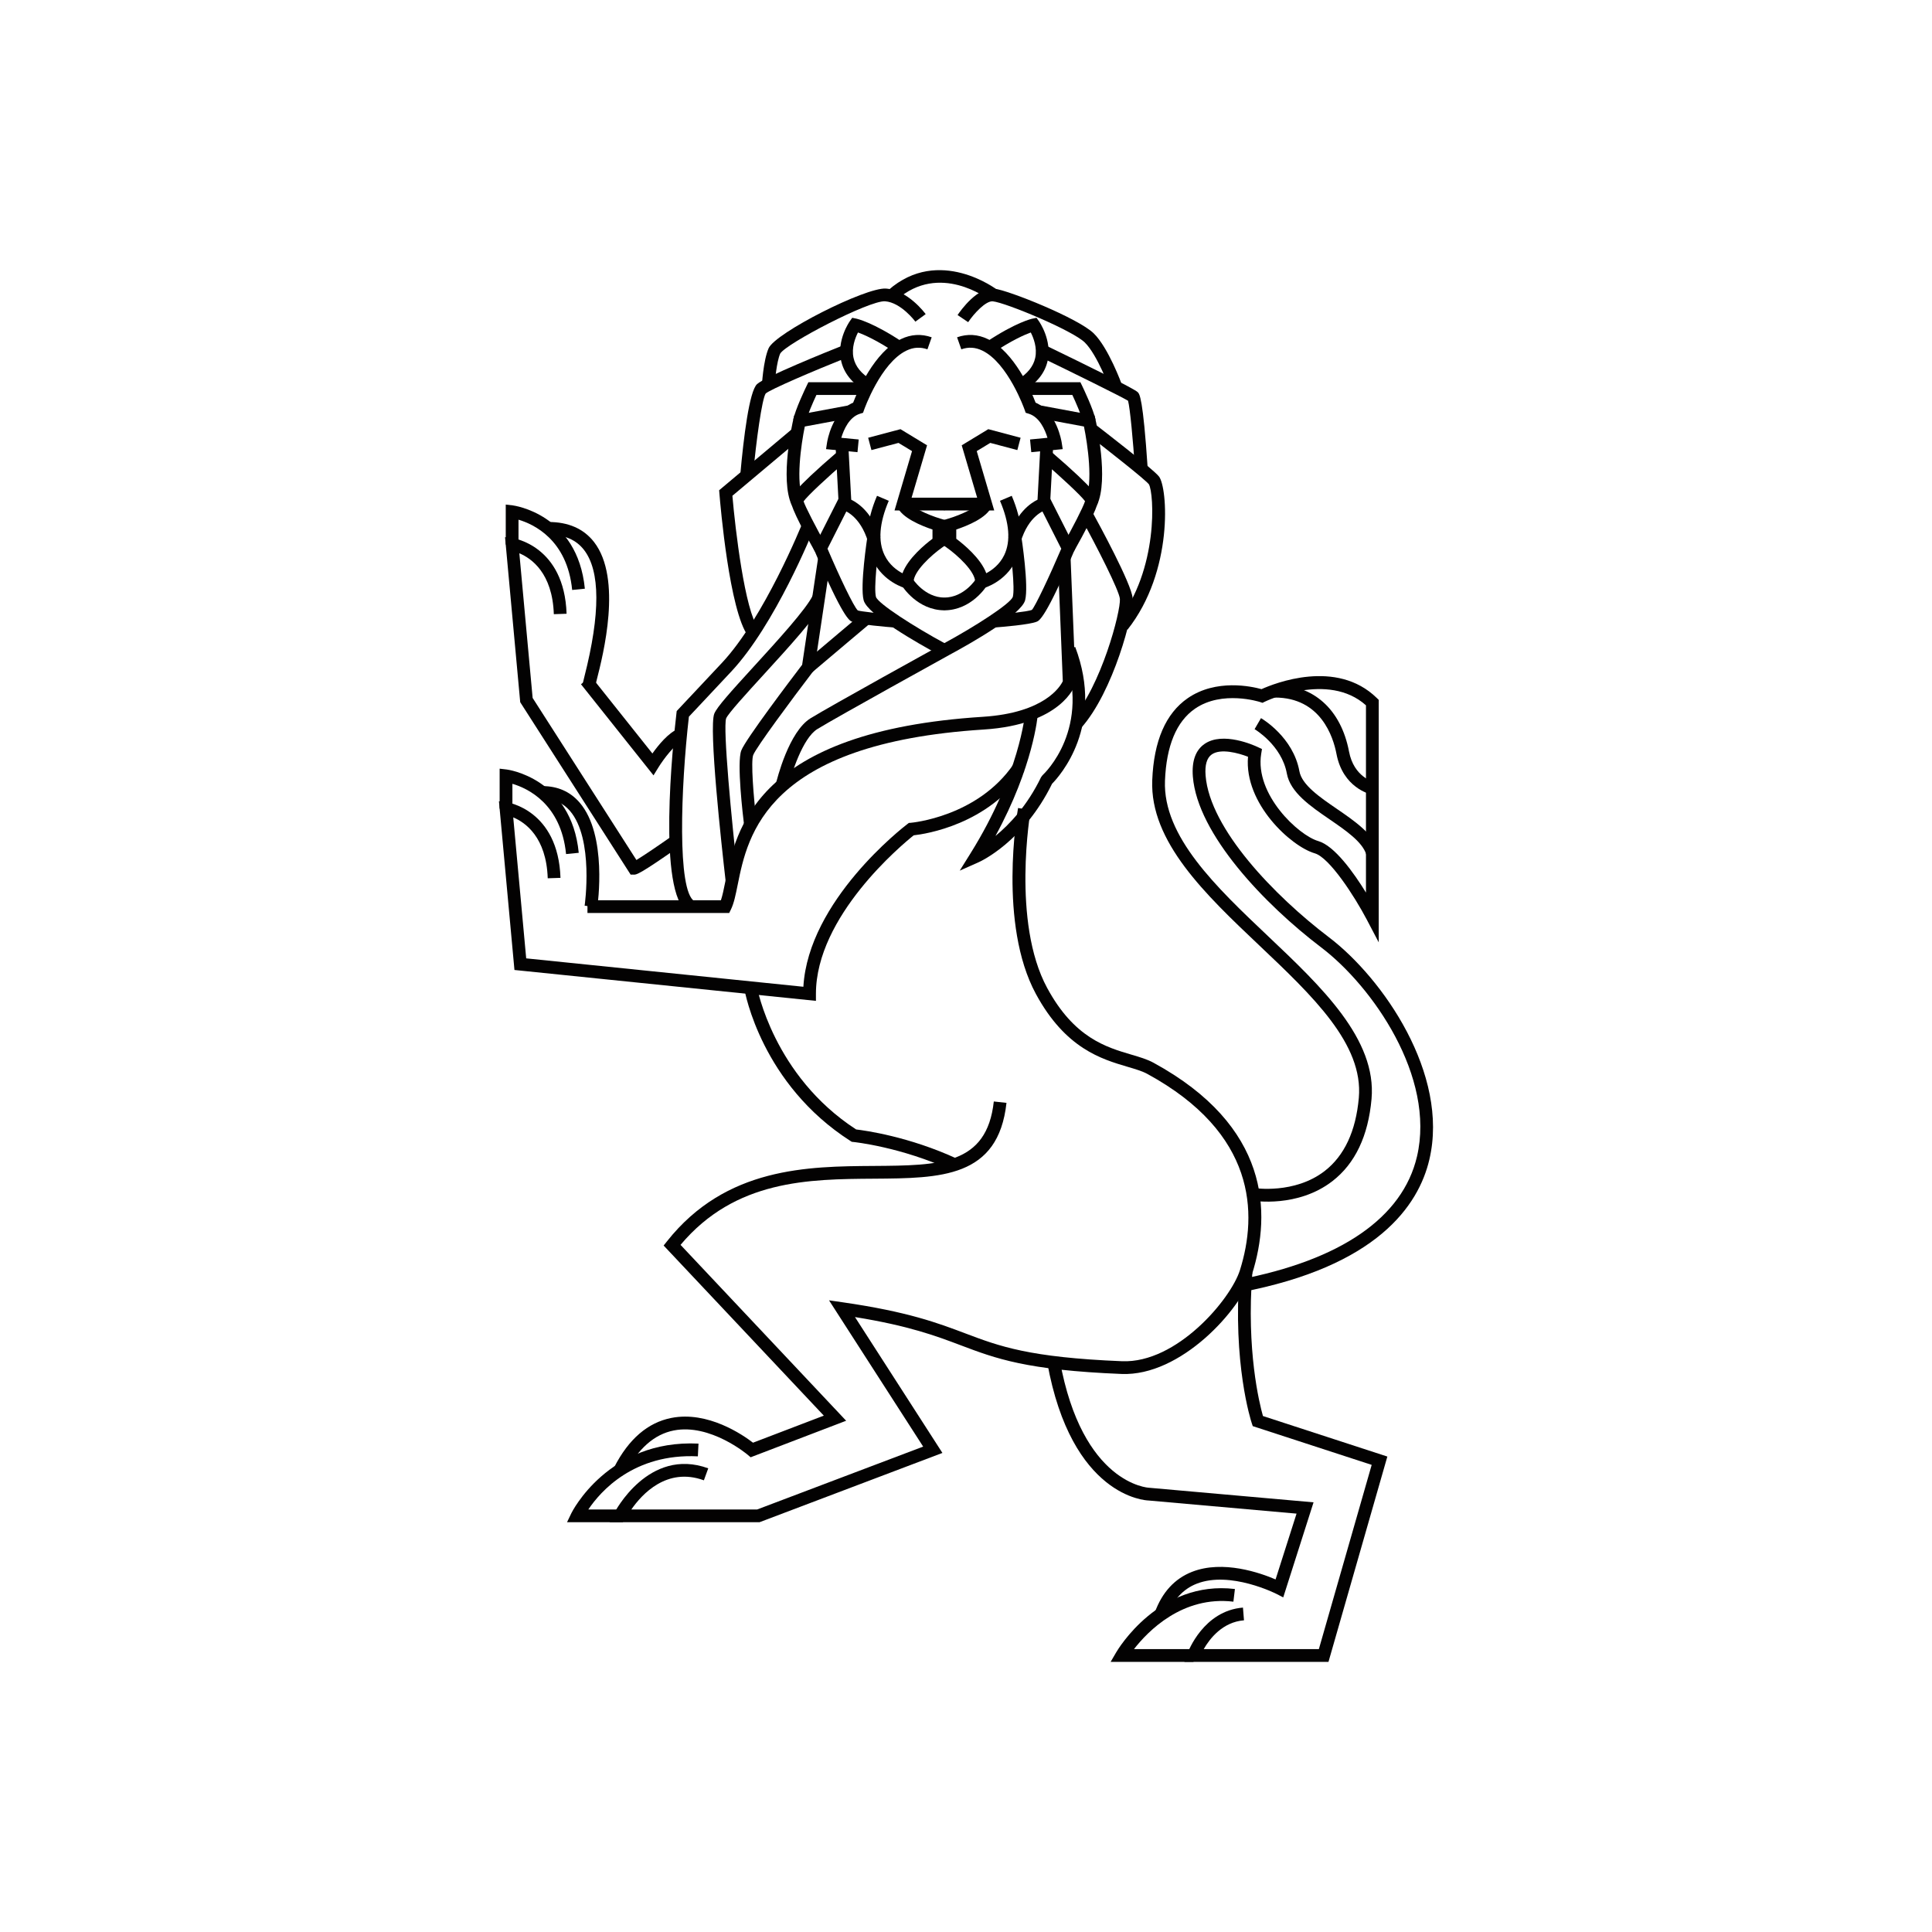 <?xml version="1.0" encoding="utf-8"?>
<!-- Generator: Adobe Illustrator 16.0.0, SVG Export Plug-In . SVG Version: 6.00 Build 0)  -->
<!DOCTYPE svg PUBLIC "-//W3C//DTD SVG 1.1 Tiny//EN" "http://www.w3.org/Graphics/SVG/1.1/DTD/svg11-tiny.dtd">
<svg version="1.1" baseProfile="tiny" id="Layer_1" xmlns="http://www.w3.org/2000/svg" xmlns:xlink="http://www.w3.org/1999/xlink"
	 x="0px" y="0px" width="350px" height="350px" viewBox="0 0 350 350" overflow="scroll" xml:space="preserve">
<g>
	<g>
		<path fill="#030202" d="M108.199,164.413l-2.286-0.338c0.017-0.121,1.72-12.104-2.665-17.179
			c-1.265-1.464-2.896-2.176-4.984-2.176v-2.311c2.764,0,5.029,1.002,6.735,2.979C110.072,151.265,108.278,163.878,108.199,164.413z
			"/>
	</g>
	<g>
		<path fill="#030202" d="M102.548,154.722c-0.901-9.131-7.01-11.931-9.72-12.729v4.495h-2.312v-7.235l1.29,0.152
			c0.117,0.013,11.703,1.53,13.04,15.091L102.548,154.722z"/>
	</g>
	<g>
		<path fill="#030202" d="M118.389,140.464l-13.138-16.505l1.808-1.438l11.13,13.98c1.08-1.519,2.943-3.814,4.719-4.47l0.801,2.169
			c-1.376,0.507-3.462,3.252-4.455,4.863L118.389,140.464z"/>
	</g>
	<g>
		<path fill="#030202" d="M114.896,158.448c-0.007,0-0.013,0-0.02,0l-0.63-0.002L94.242,127.21l-2.748-29.9l1.434,0.188
			c0.093,0.012,9.305,1.361,9.714,13.689l-2.311,0.077c-0.247-7.471-4.083-10.126-6.247-11.032l2.408,26.206l18.802,29.358
			c1.319-0.799,4.051-2.651,6.482-4.364l1.33,1.889C115.949,158.366,115.297,158.448,114.896,158.448z"/>
	</g>
	<g>
		<path fill="#030202" d="M107.828,124.304l-2.277-0.397c0.04-0.223,0.153-0.676,0.316-1.315c2.913-11.434,2.889-19.167-0.076-22.98
			c-1.431-1.841-3.532-2.737-6.422-2.737v-2.311c3.601,0,6.376,1.221,8.247,3.629c5.16,6.643,1.646,20.437,0.49,24.97
			C107.964,123.717,107.862,124.11,107.828,124.304z"/>
	</g>
	<g>
		<path fill="#030202" d="M103.653,106.877c-0.901-9.131-7.01-11.93-9.721-12.729v4.494h-2.311v-7.235l1.29,0.152
			c0.117,0.014,11.703,1.53,13.042,15.091L103.653,106.877z"/>
	</g>
	<g>
		<path fill="#030202" d="M147.814,181.316l-54.616-5.595l-2.809-30.567l1.434,0.187c0.093,0.013,9.305,1.363,9.714,13.691
			l-2.311,0.077c-0.247-7.471-4.085-10.126-6.248-11.033l2.347,25.54l50.214,5.145c0.907-15.633,18.089-28.899,18.837-29.471
			l0.271-0.207l0.342-0.026c0.12-0.009,12.115-1.05,18.65-10.654l1.914,1.3c-6.595,9.687-17.829,11.38-20.027,11.624
			c-2.182,1.743-17.712,14.665-17.712,28.71V181.316z"/>
	</g>
	<g>
		<path fill="#030202" d="M240.667,301.061h-26.104l0.569-1.553c0.114-0.314,2.9-7.707,10.042-8.278l0.186,2.304
			c-3.875,0.311-6.201,3.315-7.296,5.217h20.86l9.57-33.375l-21.545-7.018l-0.186-0.557c-0.143-0.433-3.491-10.789-2.19-27.434
			l2.302,0.18c-1.098,14.073,1.263,23.653,1.92,25.98l22.537,7.342L240.667,301.061z"/>
	</g>
	<g>
		<path fill="#030202" d="M211.379,292.885l-2.17-0.791c1.324-3.641,3.597-6.113,6.75-7.346c5.605-2.194,12.378,0.203,15.122,1.381
			l3.801-11.922l-26.839-2.38c-0.502-0.012-13.938-0.663-18.328-25.001l2.275-0.408c4.059,22.507,16.063,23.1,16.186,23.104
			l29.786,2.639l-5.492,17.22l-1.214-0.624c-0.083-0.043-8.378-4.24-14.462-1.854C214.288,287.885,212.467,289.896,211.379,292.885z
			"/>
	</g>
	<g>
		<path fill="#030202" d="M172.41,212.011c-9.192-4.246-17.738-5.124-17.823-5.132l-0.276-0.027l-0.233-0.149
			c-16.069-10.274-19.112-26.86-19.233-27.562l2.275-0.396c0.028,0.16,2.987,16.143,17.977,25.865
			c1.611,0.189,9.58,1.283,18.283,5.305L172.41,212.011z"/>
	</g>
	<g>
		<path fill="#030202" d="M216.216,301.061h-15.013l1.014-1.738c0.313-0.534,7.802-13.098,21.5-11.461l-0.275,2.295
			c-9.246-1.099-15.509,5.371-18.009,8.594h10.783V301.061z"/>
	</g>
	<g>
		<path fill="#030202" d="M137.59,275.766h-27.147l0.842-1.674c0.061-0.121,6.193-12.02,17.02-8.092l-0.791,2.173
			c-6.697-2.44-11.229,2.517-13.141,5.282h22.794l30.073-11.389l-17.054-26.499l2.508,0.361c11.785,1.698,17.283,3.776,22.137,5.611
			c6.212,2.347,11.576,4.374,28.43,5.059c9.956,0.401,19.715-11.253,21.362-16.488c3.229-10.287,2.944-24.806-16.773-35.561
			c-0.923-0.503-2.141-0.863-3.554-1.28c-4.763-1.405-11.285-3.33-16.628-13.194c-6.857-12.662-3.386-32.847-3.234-33.7l2.276,0.403
			c-0.035,0.201-3.481,20.249,2.993,32.196c4.884,9.02,10.631,10.717,15.248,12.08c1.538,0.453,2.868,0.846,4.006,1.465
			c21.095,11.508,21.36,27.17,17.87,38.283c-2.031,6.463-12.903,18.553-23.66,18.104c-17.227-0.698-22.754-2.788-29.153-5.206
			c-4.382-1.656-9.304-3.516-19.128-5.101l15.841,24.615L137.59,275.766z"/>
	</g>
	<g>
		<path fill="#030202" d="M113.344,266.815l-2.055-1.056c2.6-5.06,6.072-8.05,10.327-8.886c6.606-1.305,12.929,3.047,14.8,4.486
			l12.826-4.903l-29.018-30.816l0.621-0.783c10.681-13.455,25.537-13.556,37.477-13.637c11.873-0.082,20.452-0.139,21.715-11.677
			l2.297,0.251c-1.488,13.583-11.918,13.654-23.997,13.736c-11.791,0.081-25.119,0.171-35.051,11.989l30.001,31.862L135.983,264
			l-0.522-0.445c-0.066-0.057-6.792-5.721-13.407-4.41C118.534,259.839,115.602,262.42,113.344,266.815z"/>
	</g>
	<g>
		<path fill="#030202" d="M112.861,275.766h-10.138l0.794-1.655c0.064-0.134,6.663-13.38,23.021-12.589l-0.113,2.309
			c-11.581-0.56-17.642,6.344-19.844,9.625h6.279V275.766z"/>
	</g>
	<g>
		<path fill="#030202" d="M173.863,157.724l1.994-3.197c8.886-14.253,9.854-25.313,9.861-25.423l2.304,0.179
			c-0.033,0.424-0.812,9.562-7.688,22.161c2.517-2.062,5.756-5.463,8.262-10.645l0.26-0.35c0.373-0.342,9.028-8.513,3.766-22.435
			l2.161-0.817c5.403,14.297-2.866,23.445-4.192,24.788c-5.144,10.497-12.952,14.061-13.283,14.208L173.863,157.724z"/>
	</g>
	<g>
		<polygon fill="#030202" points="180.113,92.471 171.043,92.471 171.043,90.16 177.021,90.16 174.224,80.672 179.037,77.749 
			184.892,79.303 184.3,81.536 179.396,80.236 176.944,81.723 		"/>
	</g>
	<g>
		<path fill="#030202" d="M176.65,106.969l0.014-1.525c0.019-1.912-3.207-4.882-5.245-6.305l-0.493-0.345v-4.579l0.828-0.245
			c2.489-0.738,5.387-2.144,5.73-3.06l2.166,0.812c-0.778,2.075-4.449,3.548-6.414,4.203v1.677c1.287,0.963,4.443,3.534,5.434,6.245
			c1-0.53,2.415-1.54,3.255-3.288c1.201-2.505,0.943-5.813-0.769-9.835l2.128-0.904c1.99,4.678,2.228,8.641,0.706,11.775
			c-1.871,3.854-5.708,4.932-5.869,4.976L176.65,106.969z"/>
	</g>
	<g>
		<path fill="#030202" d="M184.899,98.194l-2.217-0.661c1.357-4.55,3.95-6.358,5.277-7.009l0.522-9.821l2.309,0.124l-0.607,11.392
			l-0.815,0.214C189.257,92.465,186.338,93.362,184.899,98.194z"/>
	</g>
	<g>
		<path fill="#030202" d="M186.825,81.916l-0.224-2.301l3.158-0.304c-0.437-1.445-1.422-3.753-3.387-4.359l-0.559-0.172
			l-0.194-0.551c-0.028-0.085-3.006-8.477-7.668-10.716c-1.267-0.609-2.51-0.684-3.8-0.229l-0.769-2.178
			c1.875-0.662,3.749-0.55,5.573,0.326c4.836,2.325,7.882,9.501,8.655,11.516c3.817,1.632,4.687,6.973,4.723,7.21l0.188,1.209
			L186.825,81.916z"/>
	</g>
	<g>
		<path fill="#030202" d="M171.043,110.567v-2.311c3.658,0,5.771-3.372,5.791-3.407l1.97,1.21
			C178.691,106.244,175.98,110.567,171.043,110.567z"/>
	</g>
	<g>
		<path fill="#030202" d="M185.496,70.789l-1.186-1.984c1.806-1.078,2.892-2.413,3.228-3.97c0.399-1.843-0.313-3.644-0.802-4.603
			c-1.104,0.4-3.391,1.392-6.813,3.668l-1.281-1.923c5.438-3.617,8.279-4.227,8.396-4.251l0.742-0.152l0.434,0.62
			c0.098,0.138,2.371,3.423,1.587,7.107C189.33,67.519,187.881,69.364,185.496,70.789z"/>
	</g>
	<g>
		<path fill="#030202" d="M142.781,142.632l-2.249-0.535c0.232-0.971,2.372-9.556,6.322-11.985
			c3.637-2.238,23.23-13.058,24.063-13.517c5.703-3.083,12.107-7.213,12.563-8.46c0.411-1.582-0.271-7.602-0.803-11.021l2.287-0.353
			c0.146,0.954,1.421,9.391,0.748,11.969c-0.685,2.625-9.799,7.793-13.688,9.893c-0.194,0.107-20.369,11.248-23.961,13.458
			C145.399,133.719,143.347,140.252,142.781,142.632z"/>
	</g>
	<g>
		<path fill="#030202" d="M180.057,113.687l-0.172-2.305c2.893-0.216,6.409-0.618,7.049-0.892c0.585-0.585,3.213-6.137,5.323-11.088
			l-4.175-8.256l2.059-1.043l4.661,9.213l-0.21,0.494c-5.107,12.104-6.345,12.632-6.75,12.805
			C186.555,113.167,181.559,113.574,180.057,113.687z"/>
	</g>
	<g>
		<path fill="#030202" d="M194.535,99.924l-2.015-1.13c1.749-3.114,3.692-6.875,4.046-8c-0.769-1.058-4.458-4.475-7.683-7.25
			l1.509-1.751c8.399,7.226,8.484,8.246,8.525,8.735C198.945,90.872,199.032,91.918,194.535,99.924z"/>
	</g>
	<g>
		<path fill="#030202" d="M198.742,91.499l-2.096-0.969c1.411-3.053,0.39-10.025-0.279-13.265l-8.488-1.579l0.422-2.272l9.988,1.857
			l0.17,0.736C198.561,76.445,200.917,86.793,198.742,91.499z"/>
	</g>
	<g>
		<path fill="#030202" d="M196.201,76.497c-0.232-1.154-1.289-3.563-1.934-4.945h-9.056v-2.311h10.511l0.316,0.651
			c0.206,0.429,2.042,4.247,2.428,6.147L196.201,76.497z"/>
	</g>
	<g>
		<path fill="#030202" d="M132.1,165.398h-25.677v-2.311H130.6c0.29-0.852,0.521-2.002,0.78-3.289
			c1.922-9.55,5.501-27.327,46.663-29.942c11.215-0.713,14.046-5.508,14.493-6.45l-0.903-22.28l2.311-0.093l0.919,22.741
			l-0.061,0.196c-0.096,0.297-2.513,7.297-16.612,8.192c-39.392,2.503-42.744,19.148-44.544,28.092
			c-0.38,1.882-0.678,3.368-1.227,4.495L132.1,165.398z"/>
	</g>
	<g>
		<polygon fill="#030202" points="171.123,92.471 162.054,92.471 165.223,81.723 162.771,80.236 157.868,81.536 157.276,79.303 
			163.13,77.749 167.944,80.672 165.144,90.16 171.123,90.16 		"/>
	</g>
	<g>
		<path fill="#030202" d="M165.517,106.969l-1.472-0.398c-0.162-0.044-4-1.122-5.87-4.976c-1.522-3.135-1.285-7.097,0.706-11.775
			l2.126,0.904c-1.718,4.037-1.971,7.355-0.753,9.862c0.848,1.749,2.247,2.747,3.238,3.268c0.989-2.714,4.148-5.287,5.437-6.251
			v-1.677c-1.965-0.655-5.634-2.128-6.412-4.203l2.164-0.812c0.345,0.918,3.241,2.324,5.731,3.06l0.827,0.244v4.579l-0.493,0.345
			c-2.036,1.423-5.262,4.393-5.244,6.305L165.517,106.969z"/>
	</g>
	<g>
		<path fill="#030202" d="M157.269,98.194c-1.44-4.832-4.36-5.729-4.484-5.764l-0.788-0.228l-0.06-0.824l-0.563-10.551l2.31-0.124
			l0.522,9.821c1.328,0.65,3.92,2.458,5.276,7.009L157.269,98.194z"/>
	</g>
	<g>
		<path fill="#030202" d="M155.342,81.916l-5.697-0.549l0.187-1.209c0.036-0.237,0.906-5.578,4.723-7.21
			c0.775-2.015,3.82-9.191,8.656-11.516c1.823-0.876,3.697-0.988,5.572-0.326l-0.769,2.178c-1.291-0.454-2.534-0.38-3.8,0.229
			c-4.663,2.239-7.641,10.631-7.67,10.716l-0.193,0.551l-0.557,0.173c-1.966,0.605-2.952,2.914-3.387,4.359l3.156,0.304
			L155.342,81.916z"/>
	</g>
	<g>
		<path fill="#030202" d="M171.123,110.567c-4.935,0-7.646-4.324-7.761-4.507l1.967-1.213c0.021,0.035,2.17,3.41,5.794,3.41V110.567
			z"/>
	</g>
	<g>
		<path fill="#030202" d="M156.672,70.789c-2.387-1.425-3.836-3.271-4.309-5.489c-0.784-3.684,1.49-6.969,1.587-7.107l0.436-0.62
			l0.74,0.152c0.118,0.025,2.96,0.635,8.396,4.251l-1.281,1.923c-3.419-2.276-5.704-3.267-6.811-3.667
			c-0.493,0.959-1.202,2.759-0.804,4.602c0.336,1.557,1.423,2.893,3.229,3.97L156.672,70.789z"/>
	</g>
	<g>
		<path fill="#030202" d="M170.142,118.623c-3.89-2.1-13.006-7.268-13.688-9.893c-0.672-2.578,0.604-11.015,0.75-11.969l2.284,0.353
			c-0.53,3.42-1.214,9.44-0.798,11.034c0.451,1.234,6.856,5.365,12.55,8.442L170.142,118.623z"/>
	</g>
	<g>
		<path fill="#030202" d="M162.109,113.687c-1.5-0.112-6.498-0.52-7.786-1.073c-0.405-0.173-1.64-0.702-6.748-12.805l-0.21-0.494
			l4.66-9.213l2.061,1.043l-4.175,8.256c2.109,4.952,4.742,10.506,5.486,11.186c0.475,0.176,3.992,0.579,6.884,0.794
			L162.109,113.687z"/>
	</g>
	<g>
		<path fill="#030202" d="M147.63,99.924c-4.497-8.005-4.409-9.052-4.381-9.396c0.04-0.49,0.124-1.51,8.525-8.735l1.508,1.751
			c-3.258,2.803-6.989,6.262-7.704,7.281c0.279,0.906,2.275,4.777,4.066,7.968L147.63,99.924z"/>
	</g>
	<g>
		<path fill="#030202" d="M143.422,91.499c-2.174-4.706,0.184-15.053,0.285-15.491l0.171-0.736l9.986-1.857l0.423,2.272
			l-8.488,1.579c-0.67,3.24-1.689,10.211-0.278,13.265L143.422,91.499z"/>
	</g>
	<g>
		<path fill="#030202" d="M145.967,76.497L143.7,76.04c0.385-1.9,2.221-5.718,2.429-6.147l0.315-0.651h10.513v2.311h-9.058
			C147.255,72.935,146.199,75.345,145.967,76.497z"/>
	</g>
	<g>
		<path fill="#030202" d="M134.812,149.595c-0.234-1.894-1.36-11.446-0.521-13.636c0.774-2.018,8.945-12.802,11.026-15.532
			l2.918-19.518l2.287,0.342l-3.009,20.105l-0.179,0.236c-3.931,5.148-10.361,13.825-10.884,15.192
			c-0.424,1.104,0.001,7.235,0.656,12.525L134.812,149.595z"/>
	</g>
	<g>
		<path fill="#030202" d="M195.861,131.866l-1.728-1.539c5.371-6.02,8.908-19.573,8.748-21.825c-0.11-1.496-4.216-9.543-7.1-14.78
			l2.023-1.115c1.201,2.18,7.197,13.184,7.378,15.731C205.388,111.173,201.708,125.31,195.861,131.866z"/>
	</g>
	<g>
		<path fill="#030202" d="M147.165,121.771l-1.498-1.759c2.744-2.336,10.546-8.9,10.546-8.9l1.487,1.767
			C157.7,112.881,149.906,119.438,147.165,121.771z"/>
	</g>
	<g>
		<path fill="#030202" d="M201.098,70.548c-0.022-0.061-2.283-6.252-4.574-8.503c-2.207-2.168-14.273-7.208-16.673-7.458
			c-1.257-0.106-3.387,2.178-4.459,3.776l-1.918-1.29c0.573-0.854,3.605-5.102,6.618-4.785c2.559,0.267,15.271,5.374,18.052,8.108
			c2.666,2.619,5.029,9.091,5.128,9.366L201.098,70.548z"/>
	</g>
	<g>
		<path fill="#030202" d="M205.613,85.052c-0.349-5.263-0.9-11.164-1.257-12.453c-1.338-0.817-10.428-5.285-16.049-8.003
			l1.006-2.081c7.301,3.531,16.142,7.876,16.793,8.526c0.335,0.333,0.955,0.956,1.813,13.856L205.613,85.052z"/>
	</g>
	<g>
		<path fill="#030202" d="M204.248,114.085l-1.813-1.433c7.5-9.479,6.64-23.338,5.696-24.922c-0.763-0.927-7.281-6.065-11.201-9.077
			l1.406-1.833c1.061,0.813,10.393,7.996,11.608,9.483C211.548,88.261,212.647,103.472,204.248,114.085z"/>
	</g>
	<g>
		<path fill="#030202" d="M124.599,165.235c-5.571-3.329-2.687-30.61-2.051-36.045l0.044-0.379l8.175-8.709
			c7.675-8.178,14.507-25.119,14.575-25.289l2.146,0.859c-0.285,0.711-7.065,17.518-15.037,26.011l-7.65,8.153
			c-1.477,12.89-2.138,31.552,0.984,33.416L124.599,165.235z"/>
	</g>
	<g>
		<path fill="#030202" d="M131.462,159.676c-0.745-6.489-3.094-27.858-2.059-30.399c0.495-1.211,2.921-3.897,7.165-8.541
			c4.23-4.627,9.495-10.387,10.678-12.873l2.088,0.993c-1.331,2.797-6.5,8.45-11.06,13.439c-2.985,3.265-6.368,6.965-6.729,7.853
			c-0.585,1.764,0.94,18.177,2.213,29.264L131.462,159.676z"/>
	</g>
	<g>
		<path fill="#030202" d="M135.541,115.252c-3.399-4.527-5.037-23.676-5.213-25.845l-0.048-0.594l13.377-11.232l1.485,1.769
			l-12.461,10.464c0.529,6.124,2.252,20.78,4.708,24.05L135.541,115.252z"/>
	</g>
	<g>
		<path fill="#030202" d="M136.408,86.247l-2.304-0.207c0.609-6.79,1.632-15.158,3.047-16.458
			c1.428-1.312,12.438-5.765,15.779-7.098l0.857,2.146c-6.757,2.698-14.244,5.925-15.074,6.656
			C138.05,72.234,136.984,79.808,136.408,86.247z"/>
	</g>
	<g>
		<path fill="#030202" d="M140.313,70.215l-2.309-0.12c0.011-0.192,0.255-4.76,1.237-7.003c1.222-2.794,17.543-11.056,21.247-10.817
			c3.991,0.284,7.077,4.455,7.207,4.632l-1.865,1.363c-0.025-0.034-2.591-3.483-5.506-3.691c-2.897-0.154-17.875,7.643-18.98,9.469
			C140.683,65.563,140.375,69.015,140.313,70.215z"/>
	</g>
	<g>
		<path fill="#030202" d="M179.263,54.35c-0.365-0.282-9.067-6.865-16.795-0.061l-1.527-1.735c9.177-8.076,19.636-0.109,19.74-0.028
			L179.263,54.35z"/>
	</g>
	<g>
		<path fill="#030202" d="M224.734,234.113l-0.433-2.27c18.594-3.535,29.796-11.253,32.397-22.318
			c3.399-14.463-8.095-30.863-17.345-37.887c-10.204-7.75-22.417-20.504-23.254-30.937c-0.222-2.809,0.487-4.805,2.114-5.93
			c3.321-2.302,8.985,0.255,9.619,0.554l0.788,0.372l-0.141,0.859c-1.201,7.376,6.777,14.788,10.337,15.81
			c2.954,0.851,6.429,5.739,8.643,9.33v-33.919c-6.88-6.182-18.201-0.719-18.318-0.662l-0.424,0.208l-0.452-0.147
			c-0.066-0.021-6.855-2.204-11.796,1.222c-3.345,2.318-5.17,6.704-5.421,13.033c-0.397,10.097,9.295,19.279,18.671,28.161
			c9.689,9.178,19.709,18.67,18.75,29.492c-0.597,6.707-2.98,11.719-7.091,14.893c-6.279,4.852-14.221,3.579-14.557,3.521
			l0.383-2.278c0.074,0.015,7.315,1.149,12.78-3.084c3.566-2.767,5.646-7.226,6.182-13.257c0.859-9.708-8.318-18.404-18.036-27.61
			c-9.749-9.235-19.831-18.785-19.389-29.929c0.28-7.103,2.44-12.101,6.425-14.854c5.152-3.56,11.603-2.131,13.372-1.641
			c2.349-1.057,13.577-5.542,20.885,1.605l0.347,0.34v43.924l-2.177-4.146c-2.222-4.224-6.741-11.214-9.418-11.983
			c-4.219-1.214-12.812-8.956-12.087-17.493c-1.763-0.682-4.941-1.548-6.562-0.422c-0.898,0.623-1.277,1.916-1.12,3.844
			c0.773,9.673,12.521,21.818,22.345,29.281c9.744,7.401,21.833,24.785,18.195,40.256
			C256.979,218.438,249.443,229.416,224.734,234.113z"/>
	</g>
	<g>
		<path fill="#030202" d="M247.514,154.791c-0.716-2.29-3.734-4.359-6.651-6.36c-3.499-2.399-7.116-4.88-7.74-8.306
			c-0.933-5.124-5.792-8-5.842-8.029l1.16-1.999c0.239,0.138,5.836,3.452,6.957,9.614c0.449,2.479,3.664,4.683,6.773,6.814
			c3.24,2.224,6.595,4.523,7.548,7.577L247.514,154.791z"/>
	</g>
	<g>
		<path fill="#030202" d="M248.369,143.9c-0.207-0.045-5.084-1.184-6.252-7.312c-0.587-3.084-2.849-10.219-11.163-10.219
			c-0.063,0-0.126,0-0.19,0l-0.033-2.311c7.186-0.093,12.197,4.43,13.658,12.098c0.886,4.645,4.438,5.479,4.475,5.485L248.369,143.9
			z"/>
	</g>
</g>
</svg>
